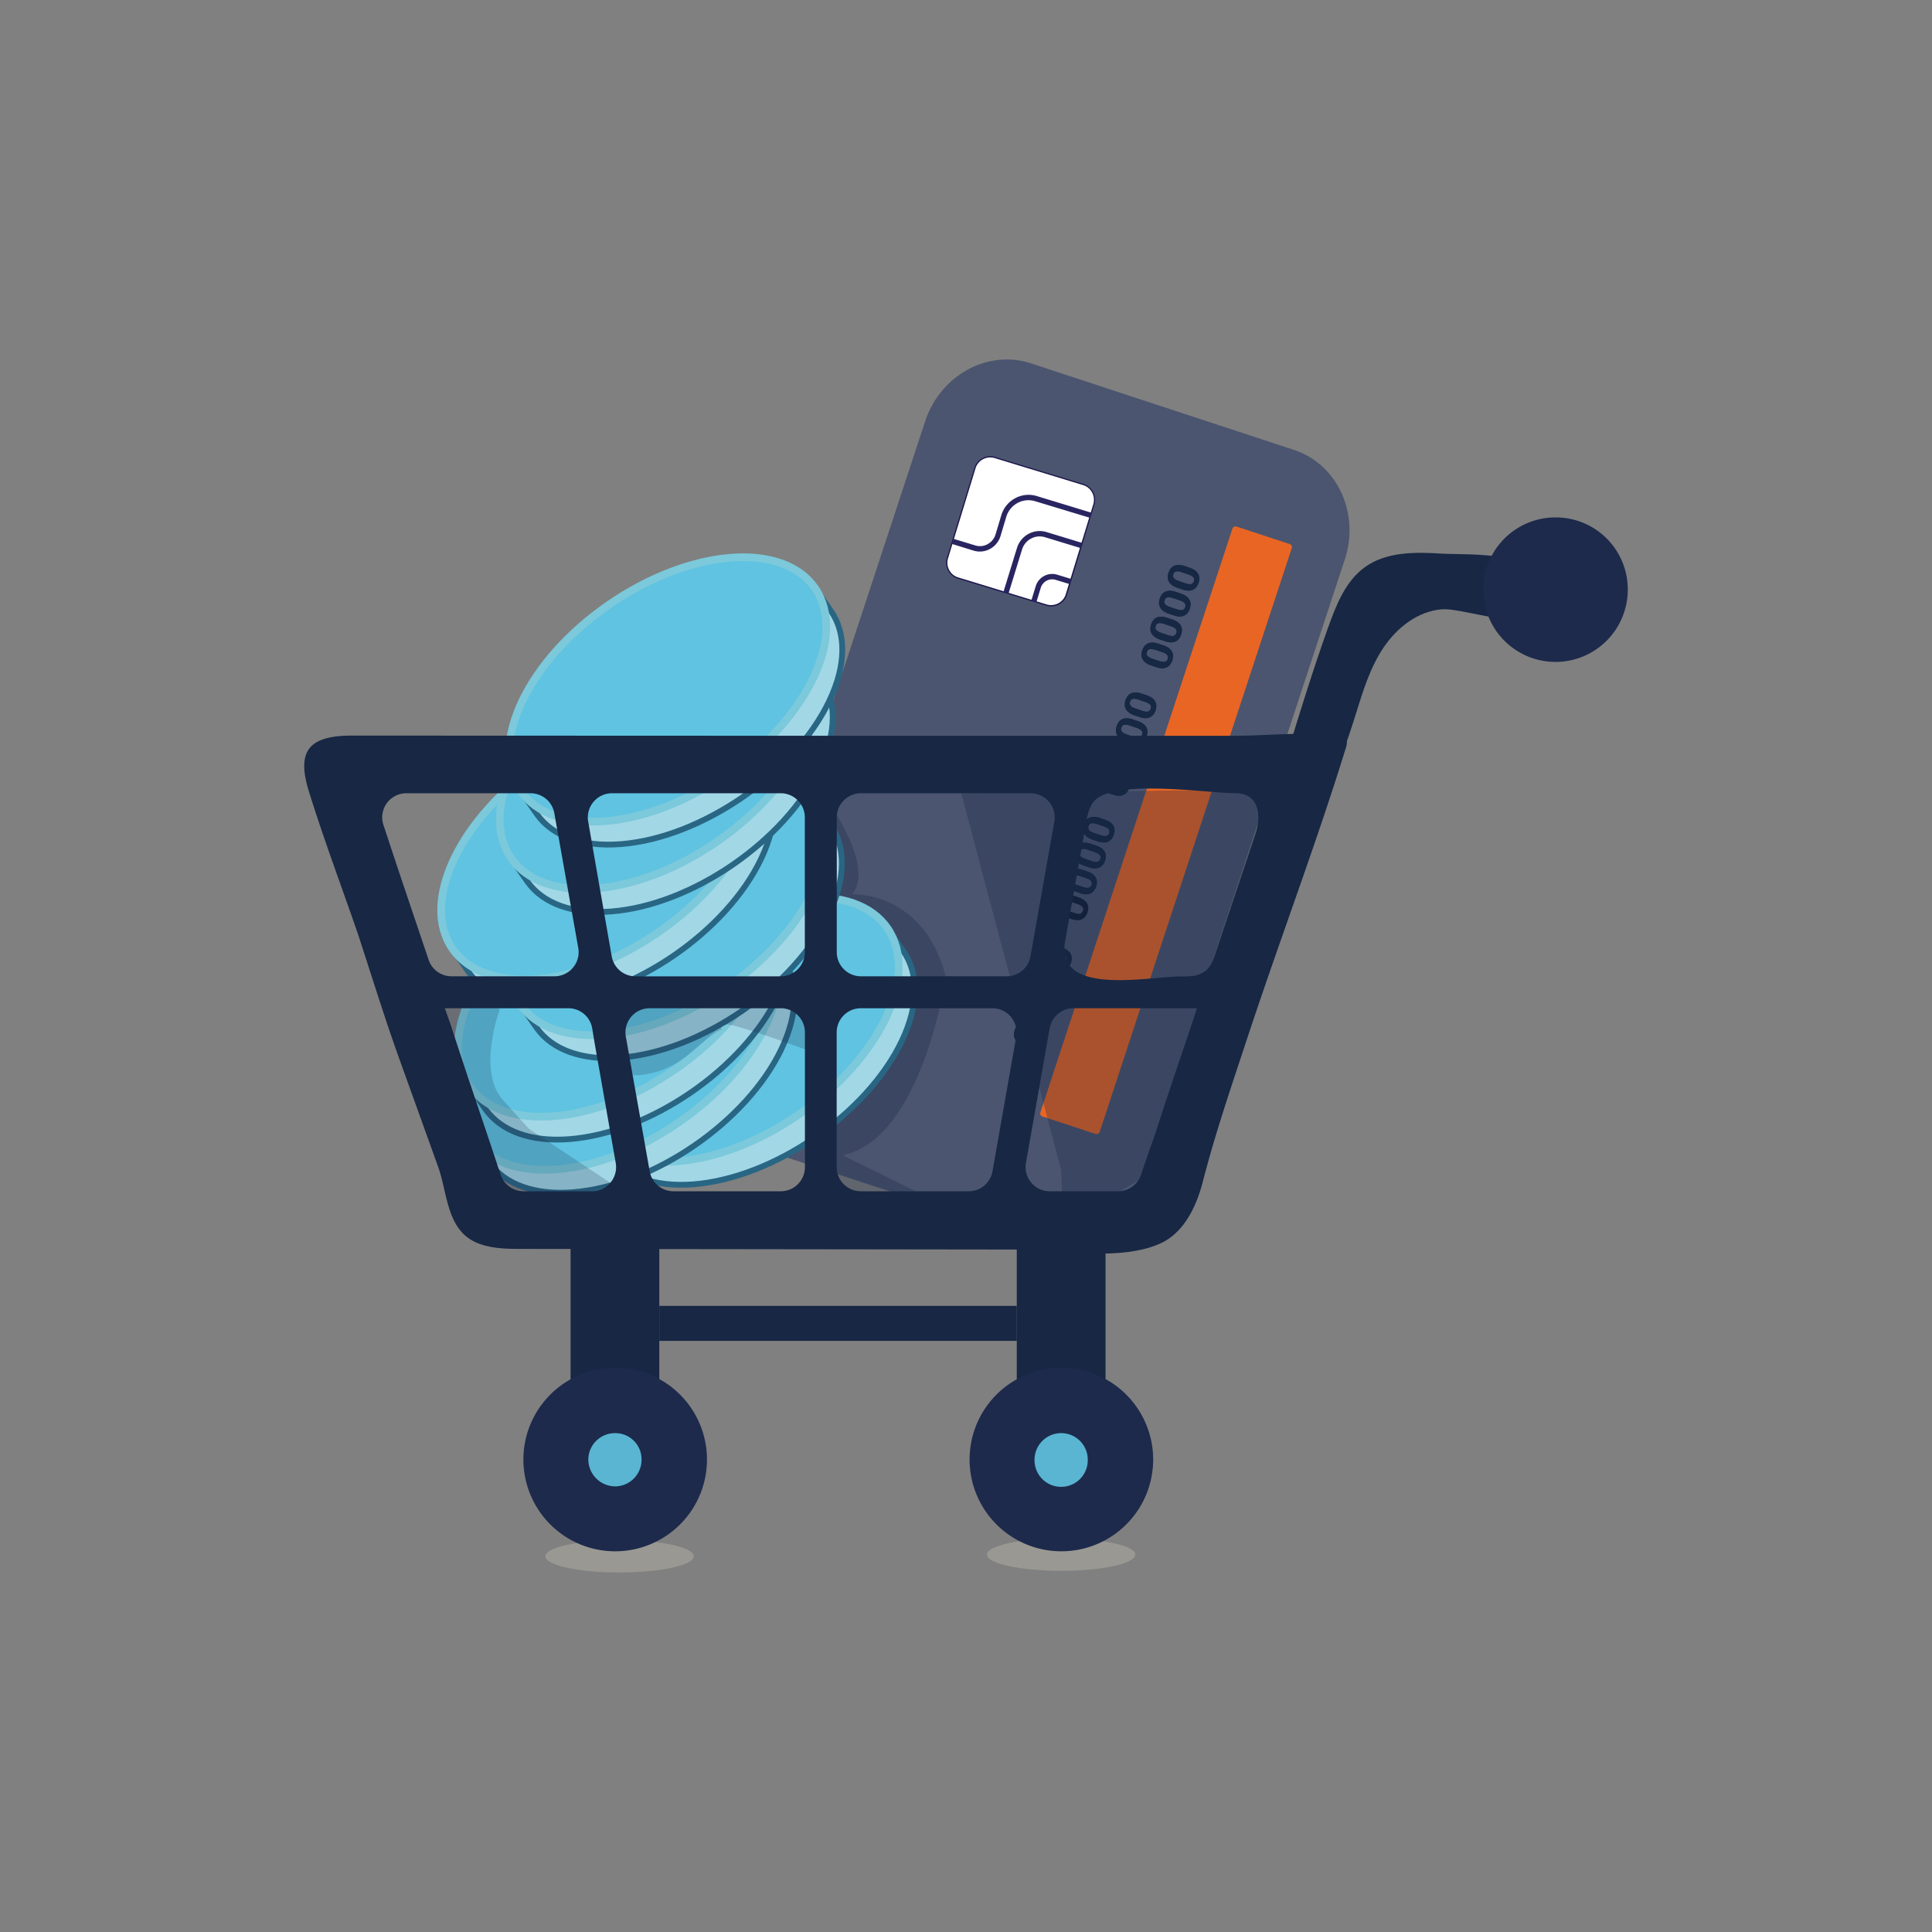 <svg id="Layer_1" data-name="Layer 1" xmlns="http://www.w3.org/2000/svg" viewBox="0 0 1000 1000"><rect x="0" y="0" width="1000" height="1000" fill="#808080" stroke="none"/><defs><style>.cls-1{fill:#4b556f;}.cls-2{fill:#e96524;}.cls-3{fill:#172844;}.cls-12,.cls-4{opacity:0.2;}.cls-5{fill:#fff;}.cls-6{fill:#1c164b;}.cls-7{fill:#292561;}.cls-8{fill:#999892;}.cls-12,.cls-13,.cls-9{fill:#172744;}.cls-9{opacity:0.3;}.cls-10{fill:#a2d7e6;stroke:#296684;stroke-width:3px;}.cls-10,.cls-11{stroke-miterlimit:10;}.cls-11{fill:#5fc3e1;stroke:#7bc9db;stroke-width:4px;}.cls-14{fill:#1d2a4c;}.cls-15{fill:#59b5d1;}</style></defs><path class="cls-1" d="M669.73,232.86l-136-44.76c-22.42-7.38-47,6.06-54.88,30L373,539.75c-7.07,21.5,1.69,44.15,19.75,53.92a40,40,0,0,0,6.59,2.83l136,44.76c1.07.35,2.15.66,3.22.91,21.51,5.16,44.15-8.11,51.66-30.93L696.06,289.61c7.51-22.82-2.83-47-23.2-55.57C671.85,233.61,670.8,233.21,669.73,232.86Z"/><rect class="cls-2" x="442.87" y="413.63" width="321.43" height="32.32" rx="1.57" transform="translate(6.67 868.79) rotate(-71.79)"/><path class="cls-3" d="M533.57,529.8a9.83,9.83,0,0,0-3.06-.59,5.6,5.6,0,0,0-2.39.45,4.65,4.65,0,0,0-1.76,1.38,6.93,6.93,0,0,0-1.14,2.16,7,7,0,0,0-.4,2.41,4.66,4.66,0,0,0,.55,2.17,5.76,5.76,0,0,0,1.62,1.83,9.88,9.88,0,0,0,2.78,1.41l2.63.89a9.78,9.78,0,0,0,3.05.59,5.46,5.46,0,0,0,2.39-.47,4.59,4.59,0,0,0,1.75-1.37,6.93,6.93,0,0,0,1.14-2.16,7,7,0,0,0,.41-2.41,4.74,4.74,0,0,0-.55-2.16,5.79,5.79,0,0,0-1.62-1.84,9.81,9.81,0,0,0-2.77-1.4ZM532.06,533l3.44,1.17a7.74,7.74,0,0,1,1.64.73,3,3,0,0,1,1,.83,1.83,1.83,0,0,1,.36.94,2.48,2.48,0,0,1-.15,1,2.6,2.6,0,0,1-.51.91,1.92,1.92,0,0,1-.86.52,3.31,3.31,0,0,1-1.25.07,8.87,8.87,0,0,1-1.75-.42l-3.44-1.17a8.73,8.73,0,0,1-1.66-.75,3.56,3.56,0,0,1-1-.83,1.85,1.85,0,0,1-.37-.94,2.48,2.48,0,0,1,.15-1.05,2.66,2.66,0,0,1,.52-.92,1.82,1.82,0,0,1,.86-.51,3.49,3.49,0,0,1,1.28-.06A7.8,7.8,0,0,1,532.06,533Z"/><path class="cls-3" d="M538.1,516.39a10.08,10.08,0,0,0-3.06-.59,5.79,5.79,0,0,0-2.39.46,4.6,4.6,0,0,0-1.75,1.38,7.16,7.16,0,0,0-1.15,2.16,7.25,7.25,0,0,0-.4,2.41,4.7,4.7,0,0,0,.56,2.17,5.6,5.6,0,0,0,1.61,1.83,9.88,9.88,0,0,0,2.78,1.41l2.63.89a9.78,9.78,0,0,0,3.06.59,5.63,5.63,0,0,0,2.39-.47,4.56,4.56,0,0,0,1.74-1.37,7.56,7.56,0,0,0,1.55-4.57,4.66,4.66,0,0,0-.55-2.17,5.6,5.6,0,0,0-1.61-1.83,9.62,9.62,0,0,0-2.78-1.4Zm-1.51,3.16,3.45,1.18a8.55,8.55,0,0,1,1.64.73,3.29,3.29,0,0,1,1,.83,1.92,1.92,0,0,1,.36.94,2.76,2.76,0,0,1-.15,1,2.64,2.64,0,0,1-.52.92,1.79,1.79,0,0,1-.85.51,3.15,3.15,0,0,1-1.26.08,8,8,0,0,1-1.74-.42L535,524.19a8.48,8.48,0,0,1-1.66-.74,3.45,3.45,0,0,1-1-.85,1.73,1.73,0,0,1-.37-.93,2.61,2.61,0,0,1,.14-1,2.66,2.66,0,0,1,.52-.92,1.82,1.82,0,0,1,.86-.51,3.49,3.49,0,0,1,1.28-.07A8.89,8.89,0,0,1,536.59,519.55Z"/><path class="cls-3" d="M542.64,503l-.45-.13a9.21,9.21,0,0,0-2.61-.46,5.87,5.87,0,0,0-2.4.46,4.75,4.75,0,0,0-1.75,1.37,7.16,7.16,0,0,0-1.14,2.16,7.36,7.36,0,0,0-.41,2.42,5,5,0,0,0,.43,1.91l.13.26a5.76,5.76,0,0,0,1.62,1.83,9.62,9.62,0,0,0,2.78,1.4l2.62.9a10.19,10.19,0,0,0,3.06.59,5.49,5.49,0,0,0,2.39-.47,4.77,4.77,0,0,0,1.75-1.37,6.93,6.93,0,0,0,1.14-2.16,7.31,7.31,0,0,0,.41-2.41,4.83,4.83,0,0,0-.56-2.17,5.6,5.6,0,0,0-1.61-1.83,9.62,9.62,0,0,0-2.78-1.4Zm-3.19,2.75a8.3,8.3,0,0,1,1.67.42l3.45,1.17a8.28,8.28,0,0,1,1.64.73,3.16,3.16,0,0,1,.95.83,1.92,1.92,0,0,1,.36.94,2.63,2.63,0,0,1-.14,1.05,2.78,2.78,0,0,1-.52.91,2,2,0,0,1-.85.52,3.38,3.38,0,0,1-1.26.07A8,8,0,0,1,543,512l-3.45-1.17a7.9,7.9,0,0,1-1.66-.75,3.28,3.28,0,0,1-1-.84,1.58,1.58,0,0,1-.31-.64,1.07,1.07,0,0,1-.06-.3,2.77,2.77,0,0,1,.14-1,2.68,2.68,0,0,1,.53-.92,1.67,1.67,0,0,1,.86-.51,3.25,3.25,0,0,1,1.27-.06Z"/><path class="cls-3" d="M547.17,489.59a10.08,10.08,0,0,0-3.06-.59,5.79,5.79,0,0,0-2.39.46,4.7,4.7,0,0,0-1.76,1.37,7.32,7.32,0,0,0-1.14,2.17,7,7,0,0,0-.4,2.41,4.69,4.69,0,0,0,.55,2.17,5.76,5.76,0,0,0,1.62,1.83,9.82,9.82,0,0,0,2.79,1.41l.51.17,2.11.72a10.08,10.08,0,0,0,3.06.59,5.56,5.56,0,0,0,2.38-.47,4.7,4.7,0,0,0,1.76-1.37,7.37,7.37,0,0,0,1.13-2.16,7,7,0,0,0,.41-2.41,4.82,4.82,0,0,0-.55-2.17,5.72,5.72,0,0,0-1.61-1.83,6.67,6.67,0,0,0-.68-.45,10.22,10.22,0,0,0-2.1-.95Zm-1.51,3.16,3.44,1.18a6.25,6.25,0,0,1,.62.23h0a7.52,7.52,0,0,1,1,.49,3.39,3.39,0,0,1,.94.83,1.86,1.86,0,0,1,.36.95,2.78,2.78,0,0,1-.66,2,1.79,1.79,0,0,1-.85.51,3.36,3.36,0,0,1-1.26.08,8,8,0,0,1-1.74-.42l-1.16-.4-2.29-.78a8.17,8.17,0,0,1-1.66-.74,3.36,3.36,0,0,1-1-.84,1.86,1.86,0,0,1-.38-.94,2.58,2.58,0,0,1,.15-1,2.73,2.73,0,0,1,.52-.92,1.83,1.83,0,0,1,.86-.52,3.52,3.52,0,0,1,1.28-.05A8,8,0,0,1,545.66,492.75Z"/><path class="cls-3" d="M555.71,463.59a9.5,9.5,0,0,0-3.05-.59,5.68,5.68,0,0,0-2.4.45,4.6,4.6,0,0,0-1.75,1.38,6.93,6.93,0,0,0-1.14,2.16,7.06,7.06,0,0,0-.41,2.41,4.83,4.83,0,0,0,.56,2.17,5.64,5.64,0,0,0,1.62,1.83,9.49,9.49,0,0,0,2.78,1.4l2.62.9a10.19,10.19,0,0,0,3.06.59,5.49,5.49,0,0,0,2.39-.47,4.67,4.67,0,0,0,1.75-1.37,7.37,7.37,0,0,0,1.14-2.16,7,7,0,0,0,.4-2.41,4.73,4.73,0,0,0-.54-2.16,5.68,5.68,0,0,0-1.62-1.84,9.62,9.62,0,0,0-2.78-1.4Zm-1.5,3.16,3.44,1.17a7.74,7.74,0,0,1,1.64.73,3.16,3.16,0,0,1,1,.83,1.81,1.81,0,0,1,.35.94,2.63,2.63,0,0,1-.14,1.05,2.47,2.47,0,0,1-.52.91,1.88,1.88,0,0,1-.85.52,3.31,3.31,0,0,1-1.25.07,8.55,8.55,0,0,1-1.75-.42l-3.44-1.17a7.9,7.9,0,0,1-1.66-.75,3.28,3.28,0,0,1-1-.84,1.7,1.7,0,0,1-.37-.93,2.61,2.61,0,0,1,.14-1.05,2.83,2.83,0,0,1,.52-.92,1.79,1.79,0,0,1,.86-.51,3.3,3.3,0,0,1,1.28-.06A8.31,8.31,0,0,1,554.21,466.75Z"/><path class="cls-3" d="M560.25,450.18a10.08,10.08,0,0,0-3.06-.59,5.79,5.79,0,0,0-2.39.46,4.52,4.52,0,0,0-1.75,1.38A7.56,7.56,0,0,0,551.5,456a4.82,4.82,0,0,0,.55,2.17,5.76,5.76,0,0,0,1.62,1.83,9.88,9.88,0,0,0,2.78,1.41l2.63.89a9.78,9.78,0,0,0,3,.59,5.65,5.65,0,0,0,2.4-.47,4.64,4.64,0,0,0,1.74-1.37,7.56,7.56,0,0,0,1.55-4.57,4.82,4.82,0,0,0-.55-2.17,5.64,5.64,0,0,0-1.62-1.83,9.37,9.37,0,0,0-2.78-1.4Zm-1.51,3.16,3.45,1.18a8.82,8.82,0,0,1,1.63.72,3.06,3.06,0,0,1,.95.84,1.8,1.8,0,0,1,.36.94,2.56,2.56,0,0,1-.14,1,2.64,2.64,0,0,1-.52.92,1.79,1.79,0,0,1-.85.51,3.36,3.36,0,0,1-1.26.08,8,8,0,0,1-1.74-.42L557.17,458a8.4,8.4,0,0,1-1.65-.73,3.51,3.51,0,0,1-1-.85,1.81,1.81,0,0,1-.37-.93,2.62,2.62,0,0,1,.15-1,2.57,2.57,0,0,1,.52-.92,1.77,1.77,0,0,1,.86-.51,3.47,3.47,0,0,1,1.28-.07A9.06,9.06,0,0,1,558.74,453.34Z"/><path class="cls-3" d="M564.78,436.78a10.07,10.07,0,0,0-3-.59,5.65,5.65,0,0,0-2.4.46,4.67,4.67,0,0,0-1.75,1.37A7.74,7.74,0,0,0,556,442.6a4.63,4.63,0,0,0,.56,2.16,5.68,5.68,0,0,0,1.62,1.84A9.43,9.43,0,0,0,561,448l2.63.9a10.13,10.13,0,0,0,3.06.59,5.63,5.63,0,0,0,2.39-.47,4.77,4.77,0,0,0,1.75-1.37,6.93,6.93,0,0,0,1.14-2.16,7,7,0,0,0,.4-2.41,4.66,4.66,0,0,0-.55-2.17,5.6,5.6,0,0,0-1.61-1.83,9.62,9.62,0,0,0-2.78-1.4Zm-1.51,3.16,3.45,1.17a9.18,9.18,0,0,1,1.64.74,3.16,3.16,0,0,1,.95.83,1.92,1.92,0,0,1,.36.94,2.58,2.58,0,0,1-.15,1,2.71,2.71,0,0,1-.51.92,1.87,1.87,0,0,1-.86.51,3.13,3.13,0,0,1-1.25.08,7.49,7.49,0,0,1-1.75-.43l-3.44-1.16a7.9,7.9,0,0,1-1.66-.75,3.28,3.28,0,0,1-1-.84,1.78,1.78,0,0,1-.37-.94,2.78,2.78,0,0,1,.66-2,1.66,1.66,0,0,1,.87-.51,3.24,3.24,0,0,1,1.27-.06A8.15,8.15,0,0,1,563.27,439.94Z"/><path class="cls-3" d="M569.32,423.38a9.83,9.83,0,0,0-3.06-.59,5.87,5.87,0,0,0-2.4.46,4.67,4.67,0,0,0-1.75,1.37,7.16,7.16,0,0,0-1.14,2.16,7.62,7.62,0,0,0-.36,1.56,8.24,8.24,0,0,0-.05.85,4.83,4.83,0,0,0,.56,2.18,5.76,5.76,0,0,0,1.62,1.83,9.62,9.62,0,0,0,2.78,1.4l2.62.9a10.19,10.19,0,0,0,3.06.59,5.6,5.6,0,0,0,2.39-.47,4.87,4.87,0,0,0,1-.61,5.47,5.47,0,0,0,.75-.77,7,7,0,0,0,1.14-2.15,7.31,7.31,0,0,0,.41-2.41,4.78,4.78,0,0,0-.55-2.17,5.84,5.84,0,0,0-1.61-1.83,10,10,0,0,0-2.79-1.41Zm-1.51,3.16,3.44,1.18a8.31,8.31,0,0,1,1.64.72,3.18,3.18,0,0,1,1,.84,1.89,1.89,0,0,1,.36.94,2.82,2.82,0,0,1-.14,1,2.63,2.63,0,0,1-.52.9,1.87,1.87,0,0,1-.85.53,3,3,0,0,1-1,.09l-.27,0a8.71,8.71,0,0,1-1.75-.42l-3.44-1.18a8.48,8.48,0,0,1-1.66-.74,3.56,3.56,0,0,1-1-.83,1.8,1.8,0,0,1-.33-.74,1.55,1.55,0,0,1,0-.21,2.65,2.65,0,0,1,.15-1,2.47,2.47,0,0,1,.52-.91,1.67,1.67,0,0,1,.86-.51,3.24,3.24,0,0,1,1.27-.06A8.22,8.22,0,0,1,567.81,426.54Z"/><path class="cls-3" d="M577.28,399.17a9.74,9.74,0,0,0-3.06-.58,5.63,5.63,0,0,0-2.39.45,4.8,4.8,0,0,0-1.75,1.38,7.56,7.56,0,0,0-1.55,4.57,4.67,4.67,0,0,0,.56,2.17,5.52,5.52,0,0,0,1.62,1.83,9.62,9.62,0,0,0,2.78,1.41l2.62.89a9.78,9.78,0,0,0,3.06.59,5.49,5.49,0,0,0,2.39-.47,4.67,4.67,0,0,0,1.75-1.37,7.14,7.14,0,0,0,1.14-2.16,7,7,0,0,0,.4-2.41,4.62,4.62,0,0,0-.55-2.16,5.63,5.63,0,0,0-1.61-1.84,9.62,9.62,0,0,0-2.78-1.4Zm-1.51,3.17,3.45,1.17a8.55,8.55,0,0,1,1.64.73,3.29,3.29,0,0,1,.95.83,1.92,1.92,0,0,1,.36.95,2.82,2.82,0,0,1-.15,1,2.53,2.53,0,0,1-.52.91,1.8,1.8,0,0,1-.85.52,3.18,3.18,0,0,1-1.26.07,8,8,0,0,1-1.74-.42L574.21,407a9.12,9.12,0,0,1-1.66-.74,3.45,3.45,0,0,1-1-.84,1.79,1.79,0,0,1-.37-.94,2.61,2.61,0,0,1,.14-1.05,2.73,2.73,0,0,1,.52-.92,1.82,1.82,0,0,1,.86-.51,3.3,3.3,0,0,1,1.28-.06A7.8,7.8,0,0,1,575.77,402.34Z"/><path class="cls-3" d="M581.82,385.77a10.19,10.19,0,0,0-3.06-.59,5.79,5.79,0,0,0-2.39.46,4.63,4.63,0,0,0-1.76,1.38,6.93,6.93,0,0,0-1.14,2.16,7.31,7.31,0,0,0-.41,2.41,4.7,4.7,0,0,0,.56,2.17,5.76,5.76,0,0,0,1.62,1.83A9.63,9.63,0,0,0,578,397l2.62.89a9.83,9.83,0,0,0,3.06.59,5.6,5.6,0,0,0,2.39-.46,4.8,4.8,0,0,0,1.75-1.38,6.93,6.93,0,0,0,1.14-2.16,7.27,7.27,0,0,0,.41-2.41,4.79,4.79,0,0,0-.56-2.17,5.6,5.6,0,0,0-1.61-1.83,9.49,9.49,0,0,0-2.78-1.4Zm-1.51,3.17,3.44,1.17a8.28,8.28,0,0,1,1.64.73,3.31,3.31,0,0,1,1,.83,1.92,1.92,0,0,1,.36.94,2.39,2.39,0,0,1-.15,1,2.56,2.56,0,0,1-.51.92,1.94,1.94,0,0,1-.85.52,3.38,3.38,0,0,1-1.26.07,8,8,0,0,1-1.74-.42l-3.45-1.17a7.57,7.57,0,0,1-1.65-.75,3.34,3.34,0,0,1-1-.84,1.78,1.78,0,0,1-.37-.94,2.62,2.62,0,0,1,.15-1,2.39,2.39,0,0,1,.52-.91,1.61,1.61,0,0,1,.86-.52,3.25,3.25,0,0,1,1.27-.06A8.31,8.31,0,0,1,580.31,388.94Z"/><path class="cls-3" d="M586.35,372.38a9.5,9.5,0,0,0-3.06-.59,5.63,5.63,0,0,0-2.39.45,4.7,4.7,0,0,0-1.76,1.37,7.7,7.7,0,0,0-1.54,4.58,4.69,4.69,0,0,0,.55,2.17,5.76,5.76,0,0,0,1.62,1.83,9.82,9.82,0,0,0,2.79,1.41l2.62.89a10.13,10.13,0,0,0,3.05.59,5.43,5.43,0,0,0,2.39-.47,4.62,4.62,0,0,0,1.76-1.37,7.82,7.82,0,0,0,1.54-4.57,4.74,4.74,0,0,0-.55-2.16,5.77,5.77,0,0,0-1.61-1.84,10.15,10.15,0,0,0-2.78-1.41Zm-1.51,3.16,3.44,1.17a7.3,7.3,0,0,1,1.64.73,2.82,2.82,0,0,1,1,.83,1.75,1.75,0,0,1,.36.94,2.74,2.74,0,0,1-.66,2,1.88,1.88,0,0,1-.85.52,3.38,3.38,0,0,1-1.26.07,8,8,0,0,1-1.74-.42l-3.45-1.17a8.33,8.33,0,0,1-1.65-.75,3.42,3.42,0,0,1-1-.83,1.69,1.69,0,0,1-.37-.95,2.78,2.78,0,0,1,.66-2,1.74,1.74,0,0,1,.86-.51,3.29,3.29,0,0,1,1.28-.06A7.56,7.56,0,0,1,584.84,375.54Z"/><path class="cls-3" d="M590.88,359a10.07,10.07,0,0,0-3-.59,5.76,5.76,0,0,0-2.39.46,4.55,4.55,0,0,0-1.76,1.38,7.16,7.16,0,0,0-1.15,2.16,7.25,7.25,0,0,0-.4,2.41,4.7,4.7,0,0,0,.56,2.17,5.52,5.52,0,0,0,1.62,1.83,9.75,9.75,0,0,0,2.78,1.41l2.62.89a9.85,9.85,0,0,0,3.06.58,5.49,5.49,0,0,0,2.39-.46,4.67,4.67,0,0,0,1.75-1.37,7.64,7.64,0,0,0,1.54-4.57,4.77,4.77,0,0,0-.54-2.17,5.76,5.76,0,0,0-1.62-1.83,9.62,9.62,0,0,0-2.78-1.4Zm-1.5,3.16,3.44,1.18a8.28,8.28,0,0,1,1.64.73,3,3,0,0,1,.95.83,1.89,1.89,0,0,1,.36.94,2.76,2.76,0,0,1-.15,1,2.36,2.36,0,0,1-.52.92,1.74,1.74,0,0,1-.85.51,3.1,3.1,0,0,1-1.25.08,8.71,8.71,0,0,1-1.75-.42l-3.44-1.18a8.51,8.51,0,0,1-1.66-.73,3.45,3.45,0,0,1-1-.85,1.78,1.78,0,0,1-.37-.93,2.46,2.46,0,0,1,.15-1.05,2.56,2.56,0,0,1,.51-.92,1.87,1.87,0,0,1,.86-.51,3.49,3.49,0,0,1,1.28-.07A9,9,0,0,1,589.38,362.13Z"/><path class="cls-3" d="M599.6,333.19a9.6,9.6,0,0,0-3.06-.59,5.49,5.49,0,0,0-2.39.46,4.51,4.51,0,0,0-1.76,1.37,7.14,7.14,0,0,0-1.14,2.16,7,7,0,0,0-.4,2.41,4.78,4.78,0,0,0,.55,2.17A5.76,5.76,0,0,0,593,343a9.88,9.88,0,0,0,2.78,1.41l2.63.89a10.37,10.37,0,0,0,2.61.57l.45,0a5.67,5.67,0,0,0,2.39-.46,4.76,4.76,0,0,0,1.74-1.38,7.22,7.22,0,0,0,1.15-2.15,7.38,7.38,0,0,0,.4-2.42,4.82,4.82,0,0,0-.55-2.17,5.64,5.64,0,0,0-1.62-1.83l-.23-.16h0a10.45,10.45,0,0,0-2.55-1.23Zm-1.51,3.16,3.45,1.17a8.16,8.16,0,0,1,1.63.73,3.16,3.16,0,0,1,1,.83,1.83,1.83,0,0,1,.36.94,2.19,2.19,0,0,1,0,.51h0a2.73,2.73,0,0,1-.13.53,2.68,2.68,0,0,1-.35.72c-.05.06-.1.13-.16.19a1.88,1.88,0,0,1-.85.52,3.38,3.38,0,0,1-1.26.07,8,8,0,0,1-1.74-.42L596.52,341a7.57,7.57,0,0,1-1.65-.75,3.47,3.47,0,0,1-1-.83,1.84,1.84,0,0,1-.37-.95,2.41,2.41,0,0,1,.15-1,2.39,2.39,0,0,1,.52-.91,1.62,1.62,0,0,1,.86-.52,3.29,3.29,0,0,1,1.28-.06A8.38,8.38,0,0,1,598.09,336.35Z"/><path class="cls-3" d="M604.13,319.78a9.74,9.74,0,0,0-3-.58,5.65,5.65,0,0,0-2.4.45,4.62,4.62,0,0,0-1.75,1.38,6.93,6.93,0,0,0-1.14,2.16,7,7,0,0,0-.41,2.41,4.67,4.67,0,0,0,.56,2.17,5.84,5.84,0,0,0,1.61,1.83,9.88,9.88,0,0,0,2.78,1.41l2.63.89a11.35,11.35,0,0,0,1.5.41,7.4,7.4,0,0,0,1.56.18,5.79,5.79,0,0,0,1.4-.14,4.61,4.61,0,0,0,1-.33,4.67,4.67,0,0,0,1.75-1.37,7.26,7.26,0,0,0,1.14-2.16,7,7,0,0,0,.4-2.41,4.62,4.62,0,0,0-.55-2.16,5.53,5.53,0,0,0-1.61-1.84,9.62,9.62,0,0,0-2.78-1.4Zm-1.51,3.16,3.45,1.18a8.59,8.59,0,0,1,1.64.72,3.18,3.18,0,0,1,.95.84,1.92,1.92,0,0,1,.36.94,2.65,2.65,0,0,1-.15,1.05,2.84,2.84,0,0,1-.51.91,2,2,0,0,1-.86.52,3.38,3.38,0,0,1-1.26.07,8,8,0,0,1-1.74-.42l-3.44-1.18a7.93,7.93,0,0,1-1.66-.74,3.42,3.42,0,0,1-1-.83,1.88,1.88,0,0,1-.37-.94,2.61,2.61,0,0,1,.14-1.05,2.57,2.57,0,0,1,.52-.92,1.82,1.82,0,0,1,.86-.51,3.3,3.3,0,0,1,1.28-.06A8.15,8.15,0,0,1,602.62,322.94Z"/><path class="cls-3" d="M608.67,306.38a10.13,10.13,0,0,0-3.06-.59,5.71,5.71,0,0,0-2.4.46,4.6,4.6,0,0,0-1.75,1.38,6.93,6.93,0,0,0-1.14,2.16,7.27,7.27,0,0,0-.41,2.41,4.75,4.75,0,0,0,.56,2.16,5.68,5.68,0,0,0,1.62,1.84,9.75,9.75,0,0,0,2.78,1.41l2.62.89a9.89,9.89,0,0,0,3.06.59,5.63,5.63,0,0,0,2.39-.47,4.77,4.77,0,0,0,1.75-1.37,6.93,6.93,0,0,0,1.14-2.16,7.27,7.27,0,0,0,.41-2.41,4.78,4.78,0,0,0-.55-2.17,5.76,5.76,0,0,0-1.62-1.83,9.62,9.62,0,0,0-2.78-1.4Zm-1.51,3.17,3.44,1.16a8.86,8.86,0,0,1,1.64.74,3.16,3.16,0,0,1,1,.83,1.92,1.92,0,0,1,.36.94,2.78,2.78,0,0,1-.66,2,1.83,1.83,0,0,1-.85.51,3.17,3.17,0,0,1-1.26.08,8,8,0,0,1-1.74-.43l-3.45-1.16a7.9,7.9,0,0,1-1.66-.75,3.28,3.28,0,0,1-1-.84,1.78,1.78,0,0,1-.37-.94,2.75,2.75,0,0,1,.14-1,2.83,2.83,0,0,1,.52-.92,1.82,1.82,0,0,1,.87-.51,3.43,3.43,0,0,1,1.27-.07A8.4,8.4,0,0,1,607.16,309.55Z"/><path class="cls-3" d="M613.2,293a9.78,9.78,0,0,0-3.06-.59,5.79,5.79,0,0,0-2.39.46,4.67,4.67,0,0,0-1.75,1.37,7.18,7.18,0,0,0-1.15,2.16,7.05,7.05,0,0,0-.4,2.42A4.82,4.82,0,0,0,605,301a5.76,5.76,0,0,0,1.62,1.83,9.56,9.56,0,0,0,2.79,1.4l2.62.9a10.08,10.08,0,0,0,3.06.59,5.49,5.49,0,0,0,2.39-.47,4.78,4.78,0,0,0,1.75-1.38,7.19,7.19,0,0,0,1.14-2.15,7.29,7.29,0,0,0,.4-2.41,4.78,4.78,0,0,0-.55-2.17,5.72,5.72,0,0,0-1.61-1.83,9.88,9.88,0,0,0-2.78-1.41Zm-1.51,3.17,3.45,1.17a7.63,7.63,0,0,1,1.63.73,2.92,2.92,0,0,1,1,.83,1.72,1.72,0,0,1,.36.94,2.56,2.56,0,0,1-.14,1,2.44,2.44,0,0,1-.52.91,1.82,1.82,0,0,1-.85.53,3.36,3.36,0,0,1-1.26.07,8.63,8.63,0,0,1-1.74-.42l-3.45-1.17a9,9,0,0,1-1.65-.75,3.47,3.47,0,0,1-1-.84,1.81,1.81,0,0,1-.37-.94,2.76,2.76,0,0,1,.15-1,2.73,2.73,0,0,1,.52-.92,1.67,1.67,0,0,1,.86-.51,3.3,3.3,0,0,1,1.28-.06A7.68,7.68,0,0,1,611.69,296.15Z"/><path class="cls-3" d="M533.57,529.8a9.83,9.83,0,0,0-3.06-.59,5.6,5.6,0,0,0-2.39.45,4.65,4.65,0,0,0-1.76,1.38,6.93,6.93,0,0,0-1.14,2.16,7,7,0,0,0-.4,2.41,4.66,4.66,0,0,0,.55,2.17,5.76,5.76,0,0,0,1.62,1.83,9.88,9.88,0,0,0,2.78,1.41l2.63.89a9.78,9.78,0,0,0,3.05.59,5.46,5.46,0,0,0,2.39-.47,4.59,4.59,0,0,0,1.75-1.37,6.93,6.93,0,0,0,1.14-2.16,7,7,0,0,0,.41-2.41,4.74,4.74,0,0,0-.55-2.16,5.79,5.79,0,0,0-1.62-1.84,9.81,9.81,0,0,0-2.77-1.4ZM532.06,533l3.44,1.17a7.74,7.74,0,0,1,1.64.73,3,3,0,0,1,1,.83,1.83,1.83,0,0,1,.36.94,2.48,2.48,0,0,1-.15,1,2.6,2.6,0,0,1-.51.91,1.92,1.92,0,0,1-.86.52,3.31,3.31,0,0,1-1.25.07,8.87,8.87,0,0,1-1.75-.42l-3.44-1.17a8.73,8.73,0,0,1-1.66-.75,3.56,3.56,0,0,1-1-.83,1.85,1.85,0,0,1-.37-.94,2.48,2.48,0,0,1,.15-1.05,2.66,2.66,0,0,1,.52-.92,1.82,1.82,0,0,1,.86-.51,3.49,3.49,0,0,1,1.28-.06A7.8,7.8,0,0,1,532.06,533Z"/><path class="cls-3" d="M538.1,516.39a10.08,10.08,0,0,0-3.06-.59,5.79,5.79,0,0,0-2.39.46,4.6,4.6,0,0,0-1.75,1.38,7.16,7.16,0,0,0-1.15,2.16,7.25,7.25,0,0,0-.4,2.41,4.7,4.7,0,0,0,.56,2.17,5.6,5.6,0,0,0,1.61,1.83,9.88,9.88,0,0,0,2.78,1.41l2.63.89a9.78,9.78,0,0,0,3.06.59,5.63,5.63,0,0,0,2.39-.47,4.56,4.56,0,0,0,1.74-1.37,7.56,7.56,0,0,0,1.55-4.57,4.66,4.66,0,0,0-.55-2.17,5.6,5.6,0,0,0-1.61-1.83,9.62,9.62,0,0,0-2.78-1.4Zm-1.51,3.16,3.45,1.18a8.55,8.55,0,0,1,1.64.73,3.29,3.29,0,0,1,1,.83,1.92,1.92,0,0,1,.36.94,2.76,2.76,0,0,1-.15,1,2.64,2.64,0,0,1-.52.92,1.79,1.79,0,0,1-.85.51,3.15,3.15,0,0,1-1.26.08,8,8,0,0,1-1.74-.42L535,524.19a8.48,8.48,0,0,1-1.66-.74,3.45,3.45,0,0,1-1-.85,1.73,1.73,0,0,1-.37-.93,2.61,2.61,0,0,1,.14-1,2.66,2.66,0,0,1,.52-.92,1.82,1.82,0,0,1,.86-.51,3.49,3.49,0,0,1,1.28-.07A8.89,8.89,0,0,1,536.59,519.55Z"/><path class="cls-3" d="M542.64,503l-.45-.13a9.21,9.21,0,0,0-2.61-.46,5.87,5.87,0,0,0-2.4.46,4.75,4.75,0,0,0-1.75,1.37,7.16,7.16,0,0,0-1.14,2.16,7.36,7.36,0,0,0-.41,2.42,5,5,0,0,0,.43,1.91l.13.26a5.76,5.76,0,0,0,1.62,1.83,9.62,9.62,0,0,0,2.78,1.4l2.62.9a10.19,10.19,0,0,0,3.06.59,5.49,5.49,0,0,0,2.39-.47,4.77,4.77,0,0,0,1.75-1.37,6.93,6.93,0,0,0,1.14-2.16,7.31,7.31,0,0,0,.41-2.41,4.83,4.83,0,0,0-.56-2.17,5.6,5.6,0,0,0-1.61-1.83,9.62,9.62,0,0,0-2.78-1.4Zm-3.19,2.75a8.3,8.3,0,0,1,1.67.42l3.45,1.17a8.28,8.28,0,0,1,1.64.73,3.16,3.16,0,0,1,.95.83,1.92,1.92,0,0,1,.36.94,2.63,2.63,0,0,1-.14,1.05,2.78,2.78,0,0,1-.52.91,2,2,0,0,1-.85.52,3.38,3.38,0,0,1-1.26.07A8,8,0,0,1,543,512l-3.45-1.17a7.9,7.9,0,0,1-1.66-.75,3.28,3.28,0,0,1-1-.84,1.58,1.58,0,0,1-.31-.64,1.07,1.07,0,0,1-.06-.3,2.77,2.77,0,0,1,.14-1,2.68,2.68,0,0,1,.53-.92,1.67,1.67,0,0,1,.86-.51,3.25,3.25,0,0,1,1.27-.06Z"/><path class="cls-3" d="M547.17,489.59a10.08,10.08,0,0,0-3.06-.59,5.79,5.79,0,0,0-2.39.46,4.7,4.7,0,0,0-1.76,1.37,7.32,7.32,0,0,0-1.14,2.17,7,7,0,0,0-.4,2.41,4.69,4.69,0,0,0,.55,2.17,5.76,5.76,0,0,0,1.62,1.83,9.82,9.82,0,0,0,2.79,1.41l.51.17,2.11.72a10.08,10.08,0,0,0,3.06.59,5.56,5.56,0,0,0,2.38-.47,4.7,4.7,0,0,0,1.76-1.37,7.37,7.37,0,0,0,1.13-2.16,7,7,0,0,0,.41-2.41,4.82,4.82,0,0,0-.55-2.17,5.72,5.72,0,0,0-1.61-1.83,6.67,6.67,0,0,0-.68-.45,10.22,10.22,0,0,0-2.1-.95Zm-1.51,3.16,3.44,1.18a6.25,6.25,0,0,1,.62.23h0a7.52,7.52,0,0,1,1,.49,3.39,3.39,0,0,1,.94.83,1.86,1.86,0,0,1,.36.95,2.78,2.78,0,0,1-.66,2,1.79,1.79,0,0,1-.85.51,3.36,3.36,0,0,1-1.26.08,8,8,0,0,1-1.74-.42l-1.16-.4-2.29-.78a8.17,8.17,0,0,1-1.66-.74,3.36,3.36,0,0,1-1-.84,1.86,1.86,0,0,1-.38-.94,2.58,2.58,0,0,1,.15-1,2.73,2.73,0,0,1,.52-.92,1.83,1.83,0,0,1,.86-.52,3.52,3.52,0,0,1,1.28-.05A8,8,0,0,1,545.66,492.75Z"/><path class="cls-4" d="M555.71,463.59a9.5,9.5,0,0,0-3.05-.59,5.68,5.68,0,0,0-2.4.45,4.6,4.6,0,0,0-1.75,1.38,6.93,6.93,0,0,0-1.14,2.16,7.06,7.06,0,0,0-.41,2.41,4.83,4.83,0,0,0,.56,2.17,5.64,5.64,0,0,0,1.62,1.83,9.49,9.49,0,0,0,2.78,1.4l2.62.9a10.19,10.19,0,0,0,3.06.59,5.49,5.49,0,0,0,2.39-.47,4.67,4.67,0,0,0,1.75-1.37,7.37,7.37,0,0,0,1.14-2.16,7,7,0,0,0,.4-2.41,4.73,4.73,0,0,0-.54-2.16,5.68,5.68,0,0,0-1.62-1.84,9.62,9.62,0,0,0-2.78-1.4Zm-1.5,3.16,3.44,1.17a7.74,7.74,0,0,1,1.64.73,3.16,3.16,0,0,1,1,.83,1.81,1.81,0,0,1,.35.94,2.63,2.63,0,0,1-.14,1.05,2.47,2.47,0,0,1-.52.91,1.88,1.88,0,0,1-.85.52,3.31,3.31,0,0,1-1.25.07,8.55,8.55,0,0,1-1.75-.42l-3.44-1.17a7.9,7.9,0,0,1-1.66-.75,3.28,3.28,0,0,1-1-.84,1.7,1.7,0,0,1-.37-.93,2.61,2.61,0,0,1,.14-1.05,2.83,2.83,0,0,1,.52-.92,1.79,1.79,0,0,1,.86-.51,3.3,3.3,0,0,1,1.28-.06A8.31,8.31,0,0,1,554.21,466.75Z"/><path class="cls-3" d="M560.25,450.18a10.08,10.08,0,0,0-3.06-.59,5.79,5.79,0,0,0-2.39.46,4.52,4.52,0,0,0-1.75,1.38A7.56,7.56,0,0,0,551.5,456a4.82,4.82,0,0,0,.55,2.17,5.76,5.76,0,0,0,1.62,1.83,9.88,9.88,0,0,0,2.78,1.41l2.63.89a9.78,9.78,0,0,0,3,.59,5.65,5.65,0,0,0,2.4-.47,4.64,4.64,0,0,0,1.74-1.37,7.56,7.56,0,0,0,1.55-4.57,4.82,4.82,0,0,0-.55-2.17,5.64,5.64,0,0,0-1.62-1.83,9.37,9.37,0,0,0-2.78-1.4Zm-1.51,3.16,3.45,1.18a8.82,8.82,0,0,1,1.63.72,3.06,3.06,0,0,1,.95.84,1.8,1.8,0,0,1,.36.94,2.56,2.56,0,0,1-.14,1,2.64,2.64,0,0,1-.52.92,1.79,1.79,0,0,1-.85.51,3.36,3.36,0,0,1-1.26.08,8,8,0,0,1-1.74-.42L557.17,458a8.4,8.4,0,0,1-1.65-.73,3.51,3.51,0,0,1-1-.85,1.81,1.81,0,0,1-.37-.93,2.62,2.62,0,0,1,.15-1,2.57,2.57,0,0,1,.52-.92,1.77,1.77,0,0,1,.86-.51,3.47,3.47,0,0,1,1.28-.07A9.06,9.06,0,0,1,558.74,453.34Z"/><path class="cls-3" d="M564.78,436.78a10.07,10.07,0,0,0-3-.59,5.65,5.65,0,0,0-2.4.46,4.67,4.67,0,0,0-1.75,1.37A7.74,7.74,0,0,0,556,442.6a4.63,4.63,0,0,0,.56,2.16,5.68,5.68,0,0,0,1.62,1.84A9.43,9.43,0,0,0,561,448l2.63.9a10.13,10.13,0,0,0,3.06.59,5.63,5.63,0,0,0,2.39-.47,4.77,4.77,0,0,0,1.75-1.37,6.93,6.93,0,0,0,1.14-2.16,7,7,0,0,0,.4-2.41,4.66,4.66,0,0,0-.55-2.17,5.6,5.6,0,0,0-1.61-1.83,9.62,9.62,0,0,0-2.78-1.4Zm-1.51,3.16,3.45,1.17a9.18,9.18,0,0,1,1.64.74,3.16,3.16,0,0,1,.95.83,1.92,1.92,0,0,1,.36.94,2.58,2.58,0,0,1-.15,1,2.71,2.71,0,0,1-.51.92,1.87,1.87,0,0,1-.86.51,3.13,3.13,0,0,1-1.25.08,7.49,7.49,0,0,1-1.75-.43l-3.44-1.16a7.9,7.9,0,0,1-1.66-.75,3.28,3.28,0,0,1-1-.84,1.78,1.78,0,0,1-.37-.94,2.78,2.78,0,0,1,.66-2,1.66,1.66,0,0,1,.87-.51,3.24,3.24,0,0,1,1.27-.06A8.15,8.15,0,0,1,563.27,439.94Z"/><path class="cls-3" d="M569.32,423.38a9.83,9.83,0,0,0-3.06-.59,5.87,5.87,0,0,0-2.4.46,4.67,4.67,0,0,0-1.75,1.37,7.16,7.16,0,0,0-1.14,2.16,7.62,7.62,0,0,0-.36,1.56,8.24,8.24,0,0,0-.05.85,4.83,4.83,0,0,0,.56,2.18,5.76,5.76,0,0,0,1.62,1.83,9.62,9.62,0,0,0,2.78,1.4l2.62.9a10.19,10.19,0,0,0,3.06.59,5.6,5.6,0,0,0,2.39-.47,4.87,4.87,0,0,0,1-.61,5.47,5.47,0,0,0,.75-.77,7,7,0,0,0,1.14-2.15,7.31,7.31,0,0,0,.41-2.41,4.78,4.78,0,0,0-.55-2.17,5.84,5.84,0,0,0-1.61-1.83,10,10,0,0,0-2.79-1.41Zm-1.51,3.16,3.44,1.18a8.31,8.31,0,0,1,1.64.72,3.18,3.18,0,0,1,1,.84,1.89,1.89,0,0,1,.36.94,2.82,2.82,0,0,1-.14,1,2.63,2.63,0,0,1-.52.9,1.87,1.87,0,0,1-.85.53,3,3,0,0,1-1,.09l-.27,0a8.71,8.71,0,0,1-1.75-.42l-3.44-1.18a8.48,8.48,0,0,1-1.66-.74,3.56,3.56,0,0,1-1-.83,1.8,1.8,0,0,1-.33-.74,1.55,1.55,0,0,1,0-.21,2.65,2.65,0,0,1,.15-1,2.47,2.47,0,0,1,.52-.91,1.67,1.67,0,0,1,.86-.51,3.24,3.24,0,0,1,1.27-.06A8.22,8.22,0,0,1,567.81,426.54Z"/><path class="cls-3" d="M577.28,399.17a9.74,9.74,0,0,0-3.06-.58,5.63,5.63,0,0,0-2.39.45,4.8,4.8,0,0,0-1.75,1.38,7.56,7.56,0,0,0-1.55,4.57,4.67,4.67,0,0,0,.56,2.17,5.52,5.52,0,0,0,1.62,1.83,9.62,9.62,0,0,0,2.78,1.41l2.62.89a9.78,9.78,0,0,0,3.06.59,5.49,5.49,0,0,0,2.39-.47,4.67,4.67,0,0,0,1.75-1.37,7.14,7.14,0,0,0,1.14-2.16,7,7,0,0,0,.4-2.41,4.62,4.62,0,0,0-.55-2.16,5.63,5.63,0,0,0-1.61-1.84,9.62,9.62,0,0,0-2.78-1.4Zm-1.51,3.17,3.45,1.17a8.55,8.55,0,0,1,1.64.73,3.29,3.29,0,0,1,.95.83,1.92,1.92,0,0,1,.36.95,2.82,2.82,0,0,1-.15,1,2.53,2.53,0,0,1-.52.91,1.8,1.8,0,0,1-.85.52,3.18,3.18,0,0,1-1.26.07,8,8,0,0,1-1.74-.42L574.21,407a9.12,9.12,0,0,1-1.66-.74,3.45,3.45,0,0,1-1-.84,1.79,1.79,0,0,1-.37-.94,2.61,2.61,0,0,1,.14-1.05,2.73,2.73,0,0,1,.52-.92,1.82,1.82,0,0,1,.86-.51,3.3,3.3,0,0,1,1.28-.06A7.8,7.8,0,0,1,575.77,402.34Z"/><path class="cls-3" d="M581.82,385.77a10.19,10.19,0,0,0-3.06-.59,5.79,5.79,0,0,0-2.39.46,4.63,4.63,0,0,0-1.76,1.38,6.93,6.93,0,0,0-1.14,2.16,7.31,7.31,0,0,0-.41,2.41,4.7,4.7,0,0,0,.56,2.17,5.76,5.76,0,0,0,1.62,1.83A9.63,9.63,0,0,0,578,397l2.62.89a9.83,9.83,0,0,0,3.06.59,5.6,5.6,0,0,0,2.39-.46,4.8,4.8,0,0,0,1.75-1.38,6.93,6.93,0,0,0,1.14-2.16,7.27,7.27,0,0,0,.41-2.41,4.79,4.79,0,0,0-.56-2.17,5.6,5.6,0,0,0-1.61-1.83,9.49,9.49,0,0,0-2.78-1.4Zm-1.51,3.17,3.44,1.17a8.28,8.28,0,0,1,1.64.73,3.31,3.31,0,0,1,1,.83,1.92,1.92,0,0,1,.36.94,2.39,2.39,0,0,1-.15,1,2.56,2.56,0,0,1-.51.92,1.94,1.94,0,0,1-.85.52,3.38,3.38,0,0,1-1.26.07,8,8,0,0,1-1.74-.42l-3.45-1.17a7.57,7.57,0,0,1-1.65-.75,3.34,3.34,0,0,1-1-.84,1.78,1.78,0,0,1-.37-.94,2.62,2.62,0,0,1,.15-1,2.39,2.39,0,0,1,.52-.91,1.61,1.61,0,0,1,.86-.52,3.25,3.25,0,0,1,1.27-.06A8.31,8.31,0,0,1,580.31,388.94Z"/><path class="cls-3" d="M586.35,372.38a9.5,9.5,0,0,0-3.06-.59,5.63,5.63,0,0,0-2.39.45,4.7,4.7,0,0,0-1.76,1.37,7.7,7.7,0,0,0-1.54,4.58,4.69,4.69,0,0,0,.55,2.17,5.76,5.76,0,0,0,1.62,1.83,9.82,9.82,0,0,0,2.79,1.41l2.62.89a10.13,10.13,0,0,0,3.05.59,5.43,5.43,0,0,0,2.39-.47,4.62,4.62,0,0,0,1.76-1.37,7.82,7.82,0,0,0,1.54-4.57,4.74,4.74,0,0,0-.55-2.16,5.77,5.77,0,0,0-1.61-1.84,10.15,10.15,0,0,0-2.78-1.41Zm-1.51,3.16,3.44,1.17a7.3,7.3,0,0,1,1.64.73,2.82,2.82,0,0,1,1,.83,1.75,1.75,0,0,1,.36.94,2.74,2.74,0,0,1-.66,2,1.88,1.88,0,0,1-.85.52,3.38,3.38,0,0,1-1.26.07,8,8,0,0,1-1.74-.42l-3.45-1.17a8.33,8.33,0,0,1-1.65-.75,3.42,3.42,0,0,1-1-.83,1.69,1.69,0,0,1-.37-.95,2.78,2.78,0,0,1,.66-2,1.74,1.74,0,0,1,.86-.51,3.29,3.29,0,0,1,1.28-.06A7.56,7.56,0,0,1,584.84,375.54Z"/><path class="cls-3" d="M590.88,359a10.07,10.07,0,0,0-3-.59,5.76,5.76,0,0,0-2.39.46,4.55,4.55,0,0,0-1.76,1.38,7.16,7.16,0,0,0-1.15,2.16,7.25,7.25,0,0,0-.4,2.41,4.7,4.7,0,0,0,.56,2.17,5.52,5.52,0,0,0,1.62,1.83,9.75,9.75,0,0,0,2.78,1.41l2.62.89a9.85,9.85,0,0,0,3.06.58,5.49,5.49,0,0,0,2.39-.46,4.67,4.67,0,0,0,1.75-1.37,7.64,7.64,0,0,0,1.54-4.57,4.77,4.77,0,0,0-.54-2.17,5.76,5.76,0,0,0-1.62-1.83,9.62,9.62,0,0,0-2.78-1.4Zm-1.5,3.16,3.44,1.18a8.28,8.28,0,0,1,1.64.73,3,3,0,0,1,.95.83,1.89,1.89,0,0,1,.36.94,2.76,2.76,0,0,1-.15,1,2.36,2.36,0,0,1-.52.92,1.74,1.74,0,0,1-.85.51,3.1,3.1,0,0,1-1.25.08,8.71,8.71,0,0,1-1.75-.42l-3.44-1.18a8.51,8.51,0,0,1-1.66-.73,3.45,3.45,0,0,1-1-.85,1.78,1.78,0,0,1-.37-.93,2.46,2.46,0,0,1,.15-1.05,2.56,2.56,0,0,1,.51-.92,1.87,1.87,0,0,1,.86-.51,3.49,3.49,0,0,1,1.28-.07A9,9,0,0,1,589.38,362.13Z"/><path class="cls-3" d="M599.6,333.19a9.6,9.6,0,0,0-3.06-.59,5.49,5.49,0,0,0-2.39.46,4.51,4.51,0,0,0-1.76,1.37,7.14,7.14,0,0,0-1.14,2.16,7,7,0,0,0-.4,2.41,4.78,4.78,0,0,0,.55,2.17A5.76,5.76,0,0,0,593,343a9.88,9.88,0,0,0,2.78,1.41l2.63.89a10.37,10.37,0,0,0,2.61.57l.45,0a5.67,5.67,0,0,0,2.39-.46,4.76,4.76,0,0,0,1.74-1.38,7.22,7.22,0,0,0,1.15-2.15,7.38,7.38,0,0,0,.4-2.42,4.82,4.82,0,0,0-.55-2.17,5.64,5.64,0,0,0-1.62-1.83l-.23-.16h0a10.45,10.45,0,0,0-2.55-1.23Zm-1.51,3.16,3.45,1.17a8.16,8.16,0,0,1,1.63.73,3.16,3.16,0,0,1,1,.83,1.83,1.83,0,0,1,.36.94,2.19,2.19,0,0,1,0,.51h0a2.73,2.73,0,0,1-.13.53,2.68,2.68,0,0,1-.35.72c-.05.06-.1.13-.16.19a1.88,1.88,0,0,1-.85.52,3.38,3.38,0,0,1-1.26.07,8,8,0,0,1-1.74-.42L596.52,341a7.57,7.57,0,0,1-1.65-.75,3.47,3.47,0,0,1-1-.83,1.84,1.84,0,0,1-.37-.95,2.41,2.41,0,0,1,.15-1,2.39,2.39,0,0,1,.52-.91,1.62,1.62,0,0,1,.86-.52,3.29,3.29,0,0,1,1.28-.06A8.38,8.38,0,0,1,598.09,336.35Z"/><path class="cls-3" d="M604.13,319.78a9.74,9.74,0,0,0-3-.58,5.65,5.65,0,0,0-2.4.45,4.62,4.62,0,0,0-1.75,1.38,6.93,6.93,0,0,0-1.14,2.16,7,7,0,0,0-.41,2.41,4.67,4.67,0,0,0,.56,2.17,5.84,5.84,0,0,0,1.61,1.83,9.88,9.88,0,0,0,2.78,1.41l2.63.89a11.35,11.35,0,0,0,1.5.41,7.4,7.4,0,0,0,1.56.18,5.79,5.79,0,0,0,1.4-.14,4.61,4.61,0,0,0,1-.33,4.67,4.67,0,0,0,1.75-1.37,7.26,7.26,0,0,0,1.14-2.16,7,7,0,0,0,.4-2.41,4.62,4.62,0,0,0-.55-2.16,5.53,5.53,0,0,0-1.61-1.84,9.62,9.62,0,0,0-2.78-1.4Zm-1.51,3.16,3.45,1.18a8.59,8.59,0,0,1,1.64.72,3.18,3.18,0,0,1,.95.84,1.92,1.92,0,0,1,.36.94,2.65,2.65,0,0,1-.15,1.05,2.84,2.84,0,0,1-.51.91,2,2,0,0,1-.86.52,3.38,3.38,0,0,1-1.26.07,8,8,0,0,1-1.74-.42l-3.44-1.18a7.93,7.93,0,0,1-1.66-.74,3.42,3.42,0,0,1-1-.83,1.88,1.88,0,0,1-.37-.94,2.61,2.61,0,0,1,.14-1.05,2.57,2.57,0,0,1,.52-.92,1.82,1.82,0,0,1,.86-.51,3.3,3.3,0,0,1,1.28-.06A8.15,8.15,0,0,1,602.62,322.94Z"/><path class="cls-3" d="M608.67,306.38a10.13,10.13,0,0,0-3.06-.59,5.71,5.71,0,0,0-2.4.46,4.6,4.6,0,0,0-1.75,1.38,6.93,6.93,0,0,0-1.14,2.16,7.27,7.27,0,0,0-.41,2.41,4.75,4.75,0,0,0,.56,2.16,5.68,5.68,0,0,0,1.62,1.84,9.75,9.75,0,0,0,2.78,1.41l2.62.89a9.89,9.89,0,0,0,3.06.59,5.63,5.63,0,0,0,2.39-.47,4.77,4.77,0,0,0,1.75-1.37,6.93,6.93,0,0,0,1.14-2.16,7.27,7.27,0,0,0,.41-2.41,4.78,4.78,0,0,0-.55-2.17,5.76,5.76,0,0,0-1.62-1.83,9.62,9.62,0,0,0-2.78-1.4Zm-1.51,3.17,3.44,1.16a8.86,8.86,0,0,1,1.64.74,3.16,3.16,0,0,1,1,.83,1.92,1.92,0,0,1,.36.94,2.78,2.78,0,0,1-.66,2,1.83,1.83,0,0,1-.85.51,3.17,3.17,0,0,1-1.26.08,8,8,0,0,1-1.74-.43l-3.45-1.16a7.9,7.9,0,0,1-1.66-.75,3.28,3.28,0,0,1-1-.84,1.78,1.78,0,0,1-.37-.94,2.75,2.75,0,0,1,.14-1,2.83,2.83,0,0,1,.52-.92,1.82,1.82,0,0,1,.87-.51,3.43,3.43,0,0,1,1.27-.07A8.4,8.4,0,0,1,607.16,309.55Z"/><path class="cls-3" d="M613.2,293a9.78,9.78,0,0,0-3.06-.59,5.79,5.79,0,0,0-2.39.46,4.67,4.67,0,0,0-1.75,1.37,7.18,7.18,0,0,0-1.15,2.16,7.05,7.05,0,0,0-.4,2.42A4.82,4.82,0,0,0,605,301a5.76,5.76,0,0,0,1.62,1.83,9.56,9.56,0,0,0,2.79,1.4l2.62.9a10.08,10.08,0,0,0,3.06.59,5.49,5.49,0,0,0,2.39-.47,4.78,4.78,0,0,0,1.75-1.38,7.19,7.19,0,0,0,1.14-2.15,7.29,7.29,0,0,0,.4-2.41,4.78,4.78,0,0,0-.55-2.17,5.72,5.72,0,0,0-1.61-1.83,9.88,9.88,0,0,0-2.78-1.41Zm-1.51,3.17,3.45,1.17a7.63,7.63,0,0,1,1.63.73,2.92,2.92,0,0,1,1,.83,1.72,1.72,0,0,1,.36.94,2.56,2.56,0,0,1-.14,1,2.44,2.44,0,0,1-.52.91,1.82,1.82,0,0,1-.85.53,3.36,3.36,0,0,1-1.26.07,8.63,8.63,0,0,1-1.74-.42l-3.45-1.17a9,9,0,0,1-1.65-.75,3.47,3.47,0,0,1-1-.84,1.81,1.81,0,0,1-.37-.94,2.76,2.76,0,0,1,.15-1,2.73,2.73,0,0,1,.52-.92,1.67,1.67,0,0,1,.86-.51,3.3,3.3,0,0,1,1.28-.06A7.68,7.68,0,0,1,611.69,296.15Z"/><path class="cls-5" d="M560.77,250.78l-45.84-14a8.33,8.33,0,0,0-10.33,5.58l-11.14,36.48-.82,2.65-2.23,7.31a8.31,8.31,0,0,0,5.44,10.39l23.57,7.18,2.63.8,11.79,3.59,2.63.8,5.22,1.59A8.33,8.33,0,0,0,552,307.61l1.61-5.29.82-2.65,4.88-16,.81-2.66,4-13,.82-2.66h0l1.28-4.2A8.3,8.3,0,0,0,560.77,250.78Z"/><path class="cls-6" d="M515,236.5l45.84,14a8.48,8.48,0,0,1,5,4.2,8.68,8.68,0,0,1,.61,6.61L552.34,307.7l0,.08a8.64,8.64,0,0,1-10.72,5.73l-45.84-14a8.48,8.48,0,0,1-5.05-4.2,8.73,8.73,0,0,1-.61-6.61l14.19-46.43,0-.08A8.65,8.65,0,0,1,515,236.5Zm36.67,71,14.2-46.44a8,8,0,0,0-.57-6.1,7.76,7.76,0,0,0-4.65-3.87l-45.84-14a8,8,0,0,0-9.9,5.3l0,.07-14.19,46.44a8,8,0,0,0,.56,6.1,7.76,7.76,0,0,0,4.65,3.87l45.84,14a8,8,0,0,0,9.9-5.3Z"/><path class="cls-7" d="M526.52,283.21l-.15.46-7,22.74,2.63.8,7-22.74a9.6,9.6,0,0,1,4.63-5.68,9.36,9.36,0,0,1,7.23-.73l18.47,5.62.81-2.66-18.47-5.63a12.08,12.08,0,0,0-9.32.95A12.42,12.42,0,0,0,526.52,283.21Z"/><path class="cls-7" d="M564.93,265.38l-28.32-8.63a14.47,14.47,0,0,0-11.17,1.14,14.79,14.79,0,0,0-7.16,8.77l-3,10a8.52,8.52,0,0,1-4.1,5,8.2,8.2,0,0,1-6.39.65l-11.28-3.43-.82,2.65L503.93,285a11,11,0,0,0,8.48-.86,11.31,11.31,0,0,0,5.45-6.67l3-10a12.11,12.11,0,0,1,5.82-7.13,11.81,11.81,0,0,1,9.07-.92L564.11,268Z"/><path class="cls-7" d="M554.45,299.67l-7.27-2.22a8.93,8.93,0,0,0-11,5.67c0,.11-.08.22-.11.33l-2.25,7.35,2.63.8,2.24-7.35a6.19,6.19,0,0,1,7.66-4.14l7.26,2.21Z"/><ellipse class="cls-8" cx="320.68" cy="805.53" rx="38.41" ry="8.39"/><ellipse class="cls-8" cx="549.24" cy="804.66" rx="38.41" ry="8.39"/><path class="cls-9" d="M431,418.65s21.27,30.44,10.06,44.24c0,0,36.78-2.07,48.44,42.44,0,0-11.55,83.68-53.31,92.64L474,616.6l-41.08,6-7.06-93.49-4.17-110.45Z"/><path class="cls-10" d="M358.94,613c41.58-3.28,89.84-36.46,107.79-74.11,9-18.86,8.67-35.26.89-46.52h0l-8.18-11.75-.06,3.6c-8.47-5.87-20.49-8.73-35.43-7.55-41.58,3.28-89.84,36.46-107.79,74.11-6.17,12.94-8,24.72-6,34.48l-3.32,0,8.31,11.94.1.15.34.48v0C323.49,608.63,338.5,614.57,358.94,613Z"/><ellipse class="cls-11" cx="383.17" cy="532.89" rx="92.5" ry="53.4" transform="translate(-234.49 310.88) rotate(-34.51)"/><path class="cls-10" d="M296.66,617.1c41.58-3.28,89.84-36.46,107.79-74.11,9-18.86,8.67-35.27.89-46.53h0l-8.19-11.76,0,3.61c-8.47-5.88-20.49-8.74-35.43-7.56-41.58,3.28-89.84,36.46-107.79,74.11-6.17,12.94-8,24.72-6,34.48h-3.33l8.31,11.93.11.15.33.48v0C261.2,612.78,276.21,618.71,296.66,617.1Z"/><ellipse class="cls-11" cx="320.89" cy="537.03" rx="92.5" ry="53.4" transform="translate(-247.8 276.32) rotate(-34.51)"/><path class="cls-10" d="M294.88,589.6c41.58-3.28,89.84-36.46,107.79-74.11,9-18.86,8.67-35.26.88-46.53h0l-8.18-11.76-.06,3.61c-8.46-5.87-20.49-8.73-35.43-7.55-41.58,3.28-89.84,36.46-107.79,74.11-6.17,12.94-8,24.72-6,34.48l-3.33,0,8.31,11.94.1.15.34.48v0C259.42,585.28,274.43,591.21,294.88,589.6Z"/><ellipse class="cls-11" cx="319.1" cy="509.54" rx="92.5" ry="53.4" transform="translate(-232.53 270.47) rotate(-34.51)"/><path class="cls-10" d="M321.24,547.44C362.82,544.16,411.08,511,429,473.33c9-18.86,8.67-35.26.88-46.53h0L421.73,415l-.06,3.61c-8.46-5.87-20.49-8.73-35.43-7.55-41.58,3.28-89.84,36.46-107.79,74.11-6.17,12.93-7.95,24.72-5.95,34.48l-3.33,0,8.31,11.94.1.14.34.49v0C285.78,543.12,300.79,549.05,321.24,547.44Z"/><ellipse class="cls-11" cx="345.46" cy="467.38" rx="92.5" ry="53.4" transform="translate(-204.01 277.98) rotate(-34.51)"/><path class="cls-10" d="M286.15,518.65c41.58-3.28,89.84-36.46,107.79-74.11,9-18.87,8.67-35.27.89-46.53h0l-8.19-11.76-.05,3.61c-8.47-5.88-20.49-8.74-35.43-7.56-41.58,3.28-89.84,36.46-107.79,74.11-6.17,12.94-8,24.72-6,34.48h-3.33l8.31,11.93.11.15.33.48v0C250.69,514.33,265.7,520.26,286.15,518.65Z"/><ellipse class="cls-11" cx="310.38" cy="438.58" rx="92.5" ry="53.4" transform="translate(-193.87 253.04) rotate(-34.51)"/><path class="cls-10" d="M316.49,471.76c41.58-3.28,89.84-36.46,107.79-74.11,9-18.87,8.67-35.27.89-46.53h0L417,339.36l-.06,3.61c-8.47-5.88-20.49-8.74-35.43-7.56-41.58,3.28-89.84,36.46-107.79,74.11-6.17,12.94-8,24.72-6,34.48h-3.32l8.31,11.93.1.15.34.48v0C281,467.44,296.05,473.37,316.49,471.76Z"/><ellipse class="cls-11" cx="340.72" cy="391.69" rx="92.5" ry="53.4" transform="translate(-161.96 261.98) rotate(-34.51)"/><path class="cls-10" d="M321.44,436.91c41.58-3.28,89.84-36.46,107.79-74.11,9-18.86,8.67-35.26.88-46.53h0l-8.18-11.76-.05,3.61c-8.47-5.87-20.5-8.73-35.44-7.55-41.58,3.28-89.84,36.46-107.79,74.11-6.17,12.93-7.95,24.72-5.95,34.47h-3.33l8.31,11.94.1.14.34.49v0C286,432.59,301,438.52,321.44,436.91Z"/><ellipse class="cls-11" cx="345.66" cy="356.85" rx="92.5" ry="53.4" transform="translate(-141.35 258.65) rotate(-34.51)"/><path class="cls-12" d="M416.58,543.11s-36.27-13.35-40.47-12.82-2.42,2.6-2.42,2.6-1.77-.85-16.09,11.89-29.71,11.77-29.71,11.77-12.46-19.83-12.46-20.74,12.46-19.94,12.46-19.94,51.21-1.49,53,0,35.73,1.5,35.73,1.5l9.3,22Z"/><path class="cls-12" d="M258.7,522.38s-11.93,31.92,1.51,46.85l13.43,14.93,43.74,29.06-52.95,16.09-18-33.58L228.35,545.1l-10.68-30.65,22.76-3.05Z"/><polygon class="cls-9" points="651.32 408.59 497.53 410.58 549.24 605.47 550.21 633.79 618.09 594.24 662.46 442.84 651.32 408.59"/><path class="cls-13" d="M624.28,502.28c2.58-2.24,3.77-5.64,4.85-8.88l20.76-62c3.07-9.16,1.84-20.83-10.34-20.83-14.65,0-65.44-8-74,5.08-2.11,3.2-2.82,7.1-3.49,10.87l-10.74,60.66c-5.12,28.92,43.45,18.17,59.84,18.24,1.67,0,3.4,0,5.09-.17A14,14,0,0,0,624.28,502.28Zm-90.86-91.7H445.61a12.5,12.5,0,0,0-12.5,12.5v69.75a12.5,12.5,0,0,0,12.5,12.5h75.44A12.51,12.51,0,0,0,533.36,495l12.36-69.75A12.5,12.5,0,0,0,533.42,410.58Zm-129.34,0H316.76a12.51,12.51,0,0,0-12.32,14.65L316.62,495a12.49,12.49,0,0,0,12.31,10.35h75.15a12.5,12.5,0,0,0,12.5-12.5V423.08A12.5,12.5,0,0,0,404.08,410.58Zm-129.47,0h-64.3A12.48,12.48,0,0,0,198.47,427c3.58,10.8,7.12,21.6,10.77,32.4l12.62,37.42a12.51,12.51,0,0,0,11.85,8.51H287a12.51,12.51,0,0,0,12.31-14.69L286.92,420.9A12.5,12.5,0,0,0,274.61,410.58ZM233.13,530c6.3,19.42,12.86,38.84,19.42,58.26l6.6,19.8A12.5,12.5,0,0,0,271,616.6h35.4a12.49,12.49,0,0,0,12.3-14.67l-11-62.49-1.17-7.11a12.49,12.49,0,0,0-12.33-10.47H230.24Zm171,86.6a12.5,12.5,0,0,0,12.5-12.5V534.36a12.5,12.5,0,0,0-12.5-12.5H336.24a12.51,12.51,0,0,0-12.31,14.7h0l12.35,69.72a12.5,12.5,0,0,0,12.31,10.32Zm97.28,0a12.49,12.49,0,0,0,12.31-10.32L526,536.56l0-.22a12.5,12.5,0,0,0-12.34-14.48h-68.1a12.5,12.5,0,0,0-12.5,12.5V604.1a12.5,12.5,0,0,0,12.5,12.5Zm77.34,0a12.48,12.48,0,0,0,11.84-8.51c2.22-6.61,4.48-13.22,6.86-19.83,6.3-19.42,12.86-38.84,19.42-58.26l2.63-8.14H555.64a12.51,12.51,0,0,0-12.31,10.3l-1.3,7.28-11,62.49a12.49,12.49,0,0,0,12.3,14.67ZM696.65,387c-15.85,51.27-35,101.44-51.74,152.41-8,24.21-16,47.63-22.35,72.27-3.36,13-9.86,26.56-22.13,32-21.13,9.46-53.79,3.1-76.38,3.07l-85.8-.11-167.85-.21c-8,0-16.18-.07-23.53-3.15-15.76-6.62-15.11-25.47-20.09-39.33q-9.81-27.3-19.64-54.61c-7.49-20.81-12.61-37.46-21.72-65.48-8.48-24.64-17.73-49.15-25.47-74-6.38-20.5-.95-29.12,22.22-29.12l259.84.1,129.93,0,66.82,0c18.15,0,35.76-2.31,53.94,0,1.53.2,3.25.54,4,1.86S697.08,385.65,696.65,387Z"/><path class="cls-13" d="M526.28,646.26v77.16a22.85,22.85,0,0,0,22.83,22.83h.27a22.85,22.85,0,0,0,22.83-22.83V646.26Z"/><path class="cls-14" d="M549.38,707.93a47.51,47.51,0,1,0,47.5,47.51,47.55,47.55,0,0,0-47.5-47.51Z"/><path class="cls-15" d="M549.38,741.79a13.78,13.78,0,0,0-13.91,13.65,13.78,13.78,0,1,0,27.55,0,13.72,13.72,0,0,0-13.64-13.65Z"/><path class="cls-13" d="M295.33,646.26v77.16a23.06,23.06,0,0,0,23.09,22.83h0a22.85,22.85,0,0,0,22.84-22.83V646.26Z"/><path class="cls-14" d="M318.42,707.93a47.51,47.51,0,1,0,47.51,47.51,47.55,47.55,0,0,0-47.51-47.51Z"/><path class="cls-15" d="M318.42,741.79a13.78,13.78,0,0,0-13.91,13.65,14,14,0,0,0,13.91,13.91,13.78,13.78,0,0,0,13.65-13.91,13.56,13.56,0,0,0-13.65-13.65Z"/><rect class="cls-13" x="341.26" y="675.92" width="185.02" height="18.11"/><path class="cls-13" d="M662.71,473c2.38-5.67,6.34-9.14,8.18-15.08,9.35-30.25,21.77-58.84,31.12-89.09,3.63-11.75,7.35-23.69,14.25-33.86s17.58-18.52,29.82-19.58c13.39-1.17,52.23,16.44,54.17-7.84,1.85-23.2-40.8-20.15-54.17-21-13.66-.88-28.5-1-39.61,7-10.24,7.36-15,20-19.26,31.84C671.89,368.3,659.62,415.07,644.3,458c-3.58,10-9.2,19.56-.37,25.48,6.21,4.16,12.61-1.24,17.78-6.63C662.59,475.89,661.87,475,662.71,473Z"/><path class="cls-14" d="M805,267.81a37.4,37.4,0,1,0,37.53,37.27A37.25,37.25,0,0,0,805,267.81Z"/></svg>